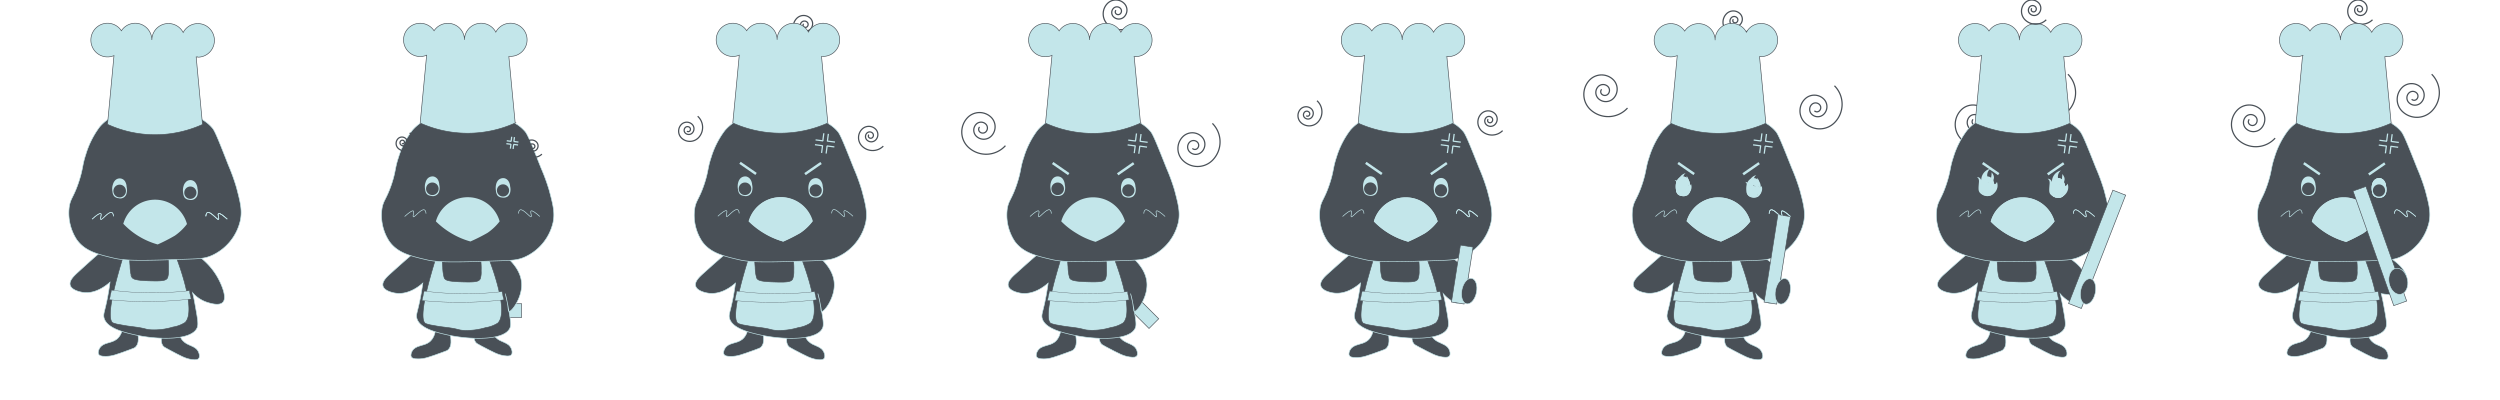 <svg id="Layer_1" data-name="Layer 1" xmlns="http://www.w3.org/2000/svg" viewBox="0 0 2000 320"><defs><style>.cls-1,.cls-6,.cls-8,.cls-9{fill:none;}.cls-1,.cls-2,.cls-4{stroke:#495057;}.cls-1,.cls-2,.cls-3,.cls-4,.cls-6,.cls-8,.cls-9{stroke-miterlimit:10;}.cls-2,.cls-4,.cls-5{fill:#c3e6ea;}.cls-2,.cls-3,.cls-6{stroke-width:0.5px;}.cls-3,.cls-7{fill:#495057;}.cls-3,.cls-6,.cls-8,.cls-9{stroke:#c3e6ea;}.cls-4{stroke-width:0.25px;}.cls-9{stroke-width:2px;}</style></defs><title>chick</title><path class="cls-1" d="M1945.34,59.38a20.91,20.91,0,0,1,0,29.58,16.74,16.74,0,0,1-23.66,0,13.38,13.38,0,0,1,0-18.93,10.71,10.71,0,0,1,15.14,0,8.55,8.55,0,0,1,0,12.11,6.84,6.84,0,0,1-9.69,0,5.48,5.48,0,0,1,0-7.75,4.39,4.39,0,0,1,6.2,0,3.51,3.51,0,0,1,0,5,2.8,2.8,0,0,1-4,0"/><path class="cls-1" d="M1820.11,110.5a20.84,20.84,0,0,1-29.44,1.48,16.67,16.67,0,0,1-1.18-23.55,13.33,13.33,0,0,1,18.84-1,10.67,10.67,0,0,1,.76,15.07,8.54,8.54,0,0,1-12.06.61,6.83,6.83,0,0,1-.49-9.65,5.46,5.46,0,0,1,7.72-.38,4.37,4.37,0,0,1,.31,6.17,3.51,3.51,0,0,1-4.94.25,2.8,2.8,0,0,1-.2-4"/><path class="cls-1" d="M1898,15.81a12,12,0,0,1-17,0,9.6,9.6,0,0,1,0-13.56,7.68,7.68,0,0,1,10.86,0,6.15,6.15,0,0,1,0,8.68,4.91,4.91,0,0,1-7,0,3.92,3.92,0,0,1,0-5.56,3.15,3.15,0,0,1,4.44,0,2.5,2.5,0,0,1,0,3.56,2,2,0,0,1-2.84,0,1.61,1.61,0,0,1,0-2.28"/><path class="cls-1" d="M1654.34,59.38a20.91,20.91,0,0,1,0,29.58,16.74,16.74,0,0,1-23.66,0,13.38,13.38,0,0,1,0-18.93,10.71,10.71,0,0,1,15.14,0,8.55,8.55,0,0,1,0,12.11,6.84,6.84,0,0,1-9.69,0,5.48,5.48,0,0,1,0-7.75,4.39,4.39,0,0,1,6.2,0,3.51,3.51,0,0,1,0,5,2.8,2.8,0,0,1-4,0"/><path class="cls-1" d="M1599.11,110.5a20.84,20.84,0,0,1-29.44,1.48,16.67,16.67,0,0,1-1.18-23.55,13.33,13.33,0,0,1,18.84-1,10.67,10.67,0,0,1,.76,15.07,8.54,8.54,0,0,1-12.06.61,6.83,6.83,0,0,1-.49-9.65,5.46,5.46,0,0,1,7.72-.38,4.37,4.37,0,0,1,.31,6.17,3.51,3.51,0,0,1-4.94.25,2.8,2.8,0,0,1-.2-4"/><path class="cls-1" d="M1398.21,24.57a12,12,0,0,1-17,0,9.58,9.58,0,0,1,0-13.56,7.67,7.67,0,0,1,10.85,0,6.13,6.13,0,0,1,0,8.68,4.9,4.9,0,0,1-6.94,0,3.92,3.92,0,0,1,0-5.56,3.13,3.13,0,0,1,4.44,0,2.52,2.52,0,0,1,0,3.56,2,2,0,0,1-2.84,0,1.61,1.61,0,0,1,0-2.28"/><path class="cls-1" d="M654.45,28.21a12,12,0,0,1-17,0,9.61,9.61,0,0,1,0-13.57,7.7,7.7,0,0,1,10.86,0,6.16,6.16,0,0,1,0,8.69,4.91,4.91,0,0,1-7,0,3.94,3.94,0,0,1,0-5.56,3.14,3.14,0,0,1,4.45,0,2.52,2.52,0,0,1,0,3.56,2,2,0,0,1-2.85,0,1.61,1.61,0,0,1,0-2.28"/><rect class="cls-2" x="406.34" y="242.98" width="10.97" height="10.97"/><path class="cls-3" d="M348.75,259.48c0,8.16-2.63,12-5.14,14.06-4.66,3.65-10.93,2.3-13.84,7.29-.37.62-1.64,3.06-.66,4.7.55,1,1.86,1.6,5.57,1.57,5.11,0,8.38-1.32,19-5.14,3.64-1.28,4.26-1.53,5.13-2.44,2.7-2.92,2.08-7.29,1.35-13s-1.31-9.58-3.64-10.49C353.23,255,349.33,258.9,348.75,259.48Z"/><path class="cls-3" d="M393.34,255.25c-1,8.08.91,12.27,3.1,14.57,4.08,4.41,10.49,3.64,12.64,9.25.29.66,1.24,3.24,0,4.74-.66.84-2,1.31-5.72.76-5.07-.76-8.13-2.51-18.22-7.76-3.35-1.78-4-2.15-4.73-3.17-2.26-3.27-1-7.61.51-13s2.62-9.33,5.21-9.87C389.51,250.18,392.83,254.55,393.34,255.25Z"/><path class="cls-3" d="M404.16,234.86a61.33,61.33,0,0,1,1.89,8.6c.66,4.15.48,5.5,1.1,5.72,1.85.58,10.31-10.28,10.16-21.54-.22-17.85-21.86-29.14-25.5-31A61.36,61.36,0,0,0,346.52,193c-8.16,2.52-16.9,10.39-34.42,26.12-2.52,2.3-6.6,6-5.72,9.58,1,4.19,8.45,5.54,9.54,5.72,10.57,1.9,19.64-5.57,22.34-8-.37,2.8-1,6.88-1.94,11.8-2.18,11.29-3.64,13.22-2.87,16.25,2,8.38,16.61,11.69,24.22,13.4,17.82,4,46.23,5,50.39-5.75,1.09-2.88,0-8.2-1.93-18.8C405.36,239.81,404.67,236.83,404.16,234.86Z"/><path class="cls-2" d="M349,205.42c-5.54,17.63-14.57,49.11-8.7,53.34a26.33,26.33,0,0,0,6.19,1.53c4.84,1,8.23,1.31,10.93,1.67,9.83,1.24,8.63,2.08,13.81,2.37a52.8,52.8,0,0,0,17.26-2.22,25.22,25.22,0,0,0,9.77-3.64c9.36-9.08-5.87-48.2-6.92-51l-6.78.4a55,55,0,0,1,.36,8.89,16.61,16.61,0,0,1-.73,6.34c-1.2,2.15-3.64,2.73-13.58,2.44-12.32-.33-14.18-1.31-15.2-3.17a32.3,32.3,0,0,1-1.23-8.63c-.3-3.35-.41-6.12-.48-8Z"/><path class="cls-3" d="M313.34,147.13c3.42-10.38,2.55-12.53,5.46-21.16a69,69,0,0,1,10.93-21.54c16.69-19.7,51.66-13.84,58.76-12.64,11.7,2,23.68,4,31.77,13.66,2,2.45,5.58,11.33,12.64,29.15a153.57,153.57,0,0,1,6.49,17.78c2.88,10.93,4.66,17.52,3.06,25.5a40.11,40.11,0,0,1-23.21,28c-5.21,2.18-9.18,2.4-18.8,2.73-32.46,1.09-48.89,1.6-58.76-.69-13.63-3.17-23.43-5.58-30.06-14.58a38.08,38.08,0,0,1-6.15-25.5C306.49,160.17,309,160,313.34,147.13Z"/><path class="cls-4" d="M403,239.85a304.43,304.43,0,0,1-32.79,2,309.35,309.35,0,0,1-32.5-1.42l1.61-7.58A255.11,255.11,0,0,0,370.61,235a250.07,250.07,0,0,0,31.07-1.71,16.55,16.55,0,0,0,.51,2.92C402.37,237.19,402.77,238.65,403,239.85Z"/><path class="cls-5" d="M348.71,177.11a26.48,26.48,0,0,1,51,0A42.4,42.4,0,0,1,390,186.3a138.48,138.48,0,0,1-13.66,6.88h0A61.66,61.66,0,0,1,361,186.59,63.54,63.54,0,0,1,348.71,177.11Z"/><path class="cls-2" d="M408.35,45.13h-1.28q2.52,26.62,5.07,53.29a92.42,92.42,0,0,1-76,0q2.61-27.13,5.17-54.25a13.3,13.3,0,1,1,5.94-19.56,13.26,13.26,0,0,1,24.33,7.29,13.3,13.3,0,0,1,25.07-6.2,13.26,13.26,0,1,1,11.73,19.39Z"/><path class="cls-6" d="M431.85,173.18c-3.14-2.84-6.09-5.06-7-4.41s.88,4.16,0,4.67-6.3-6.6-8.78-5.54c-.95.36-1.2,1.86-1.31,2.95"/><path class="cls-5" d="M397,147.13a6.91,6.91,0,0,1,1.75-3.13,5.7,5.7,0,0,1,4.63-1.46,5.39,5.39,0,0,1,3.35,2.3,8.32,8.32,0,0,1,1.35,4.19,10.13,10.13,0,0,1,0,5.13,5.81,5.81,0,0,1-1.9,3,5.94,5.94,0,0,1-4.62.84,5.31,5.31,0,0,1-3.43-1.46,7,7,0,0,1-1.35-3.64,13.87,13.87,0,0,1-.22-2.95A12.75,12.75,0,0,1,397,147.13Z"/><circle class="cls-7" cx="402.41" cy="152.34" r="4.88"/><path class="cls-5" d="M340.48,145.82a7.19,7.19,0,0,1,1.75-3.17,5.56,5.56,0,0,1,4.62-1.46,5.44,5.44,0,0,1,3.35,2.34,8.59,8.59,0,0,1,1.21,4.18,10.52,10.52,0,0,1,0,5.11,5.14,5.14,0,0,1-6.52,3.86,5.36,5.36,0,0,1-3.43-1.46,6.68,6.68,0,0,1-1.35-3.64,11.71,11.71,0,0,1-.22-3A10,10,0,0,1,340.48,145.82Z"/><circle class="cls-7" cx="345.87" cy="151.03" r="5.03"/><path class="cls-6" d="M323.72,173.2c3.13-2.85,6.08-5.1,7-4.41s-.87,4.11,0,4.66,6.31-6.63,8.78-5.57c.95.4,1.21,1.89,1.32,3"/><path class="cls-6" d="M1817.23,173.23c3.14-2.84,6.09-5.1,7-4.41s-.88,4.12,0,4.66,6.3-6.59,8.78-5.57c1,.4,1.2,1.89,1.31,3"/><path class="cls-6" d="M1817.23,173.23c3.14-2.84,6.09-5.1,7-4.41s-.88,4.12,0,4.66,6.3-6.59,8.78-5.57c1,.4,1.2,1.89,1.31,3"/><path class="cls-3" d="M1894.14,258.26c-1,8.09.91,12.31,3.1,14.57,4.08,4.41,10.49,3.64,12.64,9.25.29.66,1.24,3.25,0,4.74-.66.84-2,1.31-5.72.73-5.07-.73-8.13-2.48-18.22-7.76-3.35-1.79-4-2.11-4.73-3.17-2.26-3.24-1-7.61.51-13s2.62-9.29,5.21-9.83C1890.31,253.23,1893.63,257.6,1894.14,258.26Z"/><path class="cls-3" d="M1849.55,257.49c0,8.16-2.63,12.06-5.14,14.1-4.66,3.65-10.93,2.3-13.84,7.29-.37.62-1.64,3.06-.66,4.7.55.91,1.86,1.57,5.58,1.57,5.1,0,8.37-1.35,19-5.14,3.64-1.31,4.26-1.53,5.13-2.48,2.7-2.91,2.08-7.29,1.35-12.93s-1.31-9.62-3.64-10.53C1854,253.05,1850.13,256.91,1849.55,257.49Z"/><path class="cls-3" d="M1905,234.91c1.22.21,3,.49,5.21.65,5.65.4,9.84.71,12.42-1.35,3.81-3,2.62-10.11,2.62-10.92,0-14.58-30.78-26-32.78-26.78a66.47,66.47,0,0,0-45.29-3.64c-8.16,2.51-16.9,10.41-34.42,26.15-2.52,2.26-6.6,6-5.72,9.55,1,4.22,8.45,5.54,9.54,5.75,10.57,1.9,19.64-5.61,22.33-8-.36,2.8-1,6.88-1.93,11.8-2.18,11.29-3.64,13.19-2.88,16.25,2,8.38,16.62,11.66,24.23,13.37,17.82,4,46.23,5.06,50.39-5.72,1.09-2.88,0-8.2-1.94-18.8C1906.16,239.82,1905.47,236.87,1905,234.91Z"/><path class="cls-2" d="M1849.8,205.32c-5.53,17.64-14.57,49.15-8.7,53.38a28.6,28.6,0,0,0,6.19,1.53c4.84.94,8.23,1.31,10.93,1.67,9.83,1.24,8.63,2,13.81,2.33a50.68,50.68,0,0,0,17.26-2.22,24.54,24.54,0,0,0,9.77-3.64c9.36-9.11-5.87-48.24-6.92-51l-6.78.44a54.57,54.57,0,0,1,.36,8.85A17,17,0,0,1,1885,223c-1.21,2.15-3.65,2.7-13.59,2.44-12.32-.36-14.18-1.35-15.2-3.2a32.09,32.09,0,0,1-1.23-8.6c-.3-3.35-.4-6.12-.48-8Z"/><path class="cls-3" d="M1814.14,147c3.42-10.42,2.55-12.57,5.46-21.2a68.28,68.28,0,0,1,10.93-21.5c16.69-19.71,51.66-13.84,58.76-12.64,11.7,2,23.68,4,31.77,13.66,2,2.41,5.58,11.33,12.64,29.15a157.45,157.45,0,0,1,6.49,17.74c2.88,10.93,4.66,17.52,3.06,25.5a40.11,40.11,0,0,1-23.21,28c-5.21,2.18-9.18,2.4-18.8,2.73-32.46,1.09-48.89,1.6-58.76-.69-13.63-3.17-23.43-5.61-30.06-14.58a38.13,38.13,0,0,1-6.15-25.5C1807.29,160.19,1809.84,160,1814.14,147Z"/><path class="cls-4" d="M1903.83,239.9a315.22,315.22,0,0,1-32.79,2,306.4,306.4,0,0,1-32.49-1.46l1.6-7.54a257.21,257.21,0,0,0,31.26,2.08,260.08,260.08,0,0,0,31.07-1.68,16.12,16.12,0,0,0,.51,2.88C1903.17,237.17,1903.57,238.7,1903.83,239.9Z"/><path class="cls-5" d="M1897.78,147.18a6.91,6.91,0,0,1,1.75-3.13,5.54,5.54,0,0,1,4.63-1.5,5.44,5.44,0,0,1,3.35,2.34,8.29,8.29,0,0,1,1.35,4.19,10.24,10.24,0,0,1,0,5.1,5.87,5.87,0,0,1-1.9,3,5.94,5.94,0,0,1-4.62.84,5.49,5.49,0,0,1-3.43-1.46,7,7,0,0,1-1.35-3.64,13.33,13.33,0,0,1-.21-2.95A11.12,11.12,0,0,1,1897.78,147.18Z"/><circle class="cls-7" cx="1902.3" cy="147.36" r="3.53"/><path class="cls-5" d="M1849.51,177.13a26.52,26.52,0,0,1,51,0,40.87,40.87,0,0,1-9.9,9.47,137.89,137.89,0,0,1-13.67,6.92h0a61.09,61.09,0,0,1-27.43-16.25Z"/><path class="cls-2" d="M1909.15,45.28h-1.28q2.52,26.67,5.07,53.3a92.51,92.51,0,0,1-37.78,8.16,92.35,92.35,0,0,1-38.25-8.19q2.61-27.1,5.17-54.21A13.3,13.3,0,1,1,1848,24.77a13.26,13.26,0,0,1,24.33,7.29,13.3,13.3,0,0,1,25.07-6.19,13.26,13.26,0,1,1,11.73,19.49Z"/><path class="cls-6" d="M1932.65,173.23c-3.14-2.84-6.09-5.1-7-4.41s.88,4.12,0,4.66-6.3-6.59-8.78-5.57c-.95.4-1.2,1.89-1.31,3"/><path class="cls-5" d="M1897.78,147.18a6.91,6.91,0,0,1,1.75-3.13,5.54,5.54,0,0,1,4.63-1.5,5.44,5.44,0,0,1,3.35,2.34,8.29,8.29,0,0,1,1.35,4.19,10.24,10.24,0,0,1,0,5.1,5.87,5.87,0,0,1-1.9,3,5.94,5.94,0,0,1-4.62.84,5.49,5.49,0,0,1-3.43-1.46,7,7,0,0,1-1.35-3.64,13.33,13.33,0,0,1-.21-2.95A11.12,11.12,0,0,1,1897.78,147.18Z"/><circle class="cls-7" cx="1902.3" cy="147.36" r="3.53"/><path class="cls-5" d="M1849.51,177.13a26.52,26.52,0,0,1,51,0,40.87,40.87,0,0,1-9.9,9.47,137.89,137.89,0,0,1-13.67,6.92h0a61.09,61.09,0,0,1-27.43-16.25Z"/><path class="cls-6" d="M1932.65,173.23c-3.14-2.84-6.09-5.1-7-4.41s.88,4.12,0,4.66-6.3-6.59-8.78-5.57c-.95.4-1.2,1.89-1.31,3"/><rect class="cls-2" x="1898.35" y="148.03" width="10.97" height="97.31" transform="translate(44.13 649.2) rotate(-19.57)"/><ellipse class="cls-3" cx="1918.64" cy="225.19" rx="7.5" ry="10.57" transform="translate(-7.1 378.17) rotate(-11.24)"/><path class="cls-5" d="M1897.78,147.18a6.91,6.91,0,0,1,1.75-3.13,5.54,5.54,0,0,1,4.63-1.5,5.44,5.44,0,0,1,3.35,2.34,8.29,8.29,0,0,1,1.35,4.19,10.24,10.24,0,0,1,0,5.1,5.87,5.87,0,0,1-1.9,3,5.94,5.94,0,0,1-4.62.84,5.49,5.49,0,0,1-3.43-1.46,7,7,0,0,1-1.35-3.64,13.33,13.33,0,0,1-.21-2.95A11.12,11.12,0,0,1,1897.78,147.18Z"/><circle class="cls-7" cx="1903.21" cy="152.39" r="4.88"/><path class="cls-5" d="M1841.28,145.87a7.09,7.09,0,0,1,1.75-3.17,5.1,5.1,0,0,1,7.21-.11,5,5,0,0,1,.76.95,8.69,8.69,0,0,1,1.35,4.22,10.48,10.48,0,0,1,0,5.1,5.88,5.88,0,0,1-1.89,3,6.29,6.29,0,0,1-4.63.84,5.41,5.41,0,0,1-3.42-1.5,6.35,6.35,0,0,1-1.35-3.64,10.82,10.82,0,0,1-.22-3A9.66,9.66,0,0,1,1841.28,145.87Z"/><circle class="cls-7" cx="1846.67" cy="151.08" r="5.03"/><path class="cls-6" d="M1824.61,173.22c3.13-2.85,6.08-5.07,7-4.41s-.87,4.15,0,4.66,6.31-6.59,8.78-5.54c.95.37,1.21,1.86,1.32,2.95"/><path class="cls-3" d="M1143.74,256.24c-1,8.09.91,12.28,3.1,14.57,4.08,4.41,10.49,3.86,12.64,9.26.29.65,1.24,3.27,0,4.73-.66.88-2,1.31-5.72.77-5.06-.77-8.13-2.48-18.22-7.76-3.35-1.79-4-2.12-4.73-3.17-2.26-3.24-1-7.62.51-13s2.62-9.32,5.21-9.87C1139.92,251.18,1143.23,255.58,1143.74,256.24Z"/><path class="cls-3" d="M1099.15,258.47c0,8.17-2.62,12.06-5.14,14.07-4.66,3.64-10.93,2.33-13.84,7.28-.37.59-1.64,3.06-.66,4.67.55.94,1.86,1.6,5.58,1.56,5.1,0,8.38-1.31,19-5.13,3.64-1.28,4.26-1.53,5.13-2.44,2.7-2.92,2.08-7.29,1.35-13s-1.31-9.59-3.64-10.5C1103.63,254,1099.73,257.89,1099.15,258.47Z"/><path class="cls-3" d="M1154.56,234.85a26.38,26.38,0,0,0,5.54,5.06c2.77,1.86,4.33,2.92,6.12,2.59,2.88-.51,4.37-4.26,6-8.3a34.15,34.15,0,0,0,2.63-10.93c0-14.58-30.79-25.94-32.79-26.78a66.76,66.76,0,0,0-45.29-3.64c-8.16,2.51-16.9,10.38-34.42,26.12-2.52,2.29-6.6,6-5.72,9.58,1,4.22,8.45,5.54,9.54,5.72,10.57,1.89,19.64-5.58,22.33-7.94-.36,2.76-1,6.88-1.93,11.76-2.18,11.3-3.64,13.23-2.87,16.29,2,8.38,16.61,11.66,24.22,13.37,17.82,4,46.23,5.06,50.39-5.72,1.09-2.92,0-8.2-1.93-18.84C1155.76,239.81,1155.07,236.82,1154.56,234.85Z"/><path class="cls-2" d="M1099.4,205.31c-5.53,17.63-14.57,49.14-8.7,53.37a28.6,28.6,0,0,0,6.19,1.53c4.85.94,8.23,1.31,10.93,1.64,9.84,1.24,8.63,2.07,13.81,2.36A51.52,51.52,0,0,0,1138.9,262a24.86,24.86,0,0,0,9.76-3.64c9.36-9.07-5.87-48.2-6.92-51l-6.78.4a55,55,0,0,1,.36,8.89,17,17,0,0,1-.91,6.44c-1.2,2.15-3.64,2.7-13.58,2.41-12.32-.33-14.18-1.31-15.2-3.17a31.92,31.92,0,0,1-1.23-8.64c-.3-3.35-.41-6.12-.48-8Z"/><path class="cls-3" d="M1063.74,146.94c3.42-10.38,2.55-12.53,5.46-21.16a68.85,68.85,0,0,1,10.93-21.53c16.69-19.71,51.66-13.81,58.77-12.65,11.69,2,23.68,4,31.76,13.67,2,2.44,5.58,11.33,12.64,29.14a156.14,156.14,0,0,1,6.49,17.78c2.88,10.93,4.66,17.52,3.06,25.5a40.09,40.09,0,0,1-23.21,28c-5.21,2.22-9.18,2.4-18.8,2.73-32.46,1.13-48.89,1.6-58.76-.69-13.62-3.14-23.42-5.58-30-14.58a38,38,0,0,1-6.16-25.5C1056.89,160.17,1059.44,160,1063.74,146.94Z"/><path class="cls-4" d="M1153.43,239.88a312.45,312.45,0,0,1-32.79,2,306.48,306.48,0,0,1-32.49-1.42l1.6-7.54A265.66,265.66,0,0,0,1121,235a260.08,260.08,0,0,0,31.07-1.68,16.61,16.61,0,0,0,.51,2.88C1152.78,237.18,1153.18,238.64,1153.43,239.88Z"/><path class="cls-5" d="M1099.11,177.11a26.53,26.53,0,0,1,51,0,41,41,0,0,1-9.91,9.36,137.48,137.48,0,0,1-13.66,6.89h0a60.69,60.69,0,0,1-27.44-16.22Z"/><path class="cls-6" d="M1182.25,173.21c-3.13-2.88-6.09-5.1-7-4.41s.88,4.12,0,4.66-6.3-6.63-8.78-5.57c-.94.4-1.2,1.9-1.31,3"/><path class="cls-5" d="M1099.11,177.11a26.53,26.53,0,0,1,51,0,41,41,0,0,1-9.91,9.36,137.48,137.48,0,0,1-13.66,6.89h0a60.69,60.69,0,0,1-27.44-16.22Z"/><path class="cls-6" d="M1182.25,173.21c-3.13-2.88-6.09-5.1-7-4.41s.88,4.12,0,4.66-6.3-6.63-8.78-5.57c-.94.4-1.2,1.9-1.31,3"/><rect class="cls-2" x="1146.73" y="214.52" width="46.12" height="10.24" transform="translate(770.45 1340.87) rotate(-81.03)"/><ellipse class="cls-3" cx="1175.43" cy="232.93" rx="10.38" ry="5.94" transform="translate(712.16 1338.04) rotate(-78.47)"/><path class="cls-2" d="M1158.75,45.26h-1.27q2.51,26.67,5.06,53.3a92.47,92.47,0,0,1-76,0q2.63-27.15,5.17-54.25a12.76,12.76,0,0,1-5.17,1.06,13.3,13.3,0,1,1,10.93-20.62A13.26,13.26,0,0,1,1121.77,32a13.3,13.3,0,0,1,25.07-6.19,13.26,13.26,0,1,1,11.73,19.49Z"/><path class="cls-5" d="M1147.38,147.05a7,7,0,0,1,1.75-3.13,5.5,5.5,0,0,1,4.63-1.49,5.38,5.38,0,0,1,3.35,2.33,8.22,8.22,0,0,1,1.35,4.19,10,10,0,0,1,0,5.1,5.7,5.7,0,0,1-1.9,3,5.94,5.94,0,0,1-4.62.84,5.49,5.49,0,0,1-3.43-1.46,7,7,0,0,1-1.35-3.64,13.24,13.24,0,0,1-.21-2.95A11.66,11.66,0,0,1,1147.38,147.05Z"/><circle class="cls-7" cx="1152.81" cy="152.26" r="4.88"/><path class="cls-5" d="M1090.88,145.74a7.09,7.09,0,0,1,1.75-3.17,5.1,5.1,0,0,1,7.21-.11,5.43,5.43,0,0,1,.77.95,8.79,8.79,0,0,1,1.34,4.23,10.48,10.48,0,0,1,0,5.1,5.85,5.85,0,0,1-1.89,3,6.28,6.28,0,0,1-4.63.84,5.43,5.43,0,0,1-3.42-1.5,6.33,6.33,0,0,1-1.35-3.64,10.82,10.82,0,0,1-.22-3A9.66,9.66,0,0,1,1090.88,145.74Z"/><circle class="cls-7" cx="1096.27" cy="150.95" r="5.03"/><path class="cls-6" d="M1074.07,173.21c3.14-2.84,6.09-5.1,7-4.41s-.88,4.12,0,4.66,6.3-6.63,8.78-5.57c1,.4,1.2,1.9,1.31,3"/><path class="cls-6" d="M1182.2,173.21c-3.13-2.84-6.08-5.1-7-4.41s.87,4.12,0,4.66-6.31-6.63-8.78-5.57c-1,.4-1.21,1.9-1.32,3"/><path class="cls-1" d="M433.51,123.28a8.55,8.55,0,0,1-12.08,0,6.86,6.86,0,0,1,0-9.67,5.49,5.49,0,0,1,7.74,0,4.39,4.39,0,0,1,0,6.19,3.51,3.51,0,0,1-4.95,0,2.79,2.79,0,0,1,0-4,2.24,2.24,0,0,1,3.16,0,1.79,1.79,0,0,1,0,2.53,1.42,1.42,0,0,1-2,0,1.14,1.14,0,0,1,0-1.62"/><path class="cls-1" d="M327.74,106.25a8.55,8.55,0,0,1,.61,12.07,6.83,6.83,0,0,1-9.65.48,5.46,5.46,0,0,1-.39-7.72,4.38,4.38,0,0,1,6.18-.31,3.5,3.5,0,0,1,.24,4.94,2.79,2.79,0,0,1-4,.2,2.23,2.23,0,0,1-.16-3.16,1.79,1.79,0,0,1,2.53-.13,1.43,1.43,0,0,1,.1,2,1.15,1.15,0,0,1-1.62.09"/><path class="cls-3" d="M1393.87,258.26c-1,8.09.91,12.31,3.1,14.57,4.08,4.41,10.49,3.64,12.64,9.25.29.66,1.24,3.25,0,4.74-.66.84-2,1.31-5.72.73-5.06-.73-8.12-2.48-18.21-7.76-3.36-1.79-4-2.11-4.74-3.13-2.26-3.28-1-7.65.51-13.05s2.62-9.29,5.21-9.83C1390.05,253.23,1393.36,257.6,1393.87,258.26Z"/><path class="cls-3" d="M1349.28,257.49c0,8.16-2.62,12.06-5.14,14.1-4.66,3.65-10.93,2.3-13.84,7.29-.36.62-1.64,3.06-.66,4.7.55.91,1.86,1.57,5.58,1.57,5.1,0,8.38-1.35,19-5.14,3.64-1.31,4.26-1.53,5.14-2.48,2.69-2.88,2.07-7.29,1.34-12.93s-1.31-9.62-3.64-10.49C1353.76,253.05,1349.86,256.91,1349.28,257.49Z"/><path class="cls-3" d="M1404.69,234.91a26.65,26.65,0,0,0,5.54,5.06c2.77,1.82,4.34,2.88,6.12,2.59,2.88-.55,4.37-4.3,6-8.35a34.28,34.28,0,0,0,2.62-10.92c0-14.58-30.79-26-32.79-26.78a66.44,66.44,0,0,0-45.28-3.64c-8.16,2.51-16.91,10.41-34.43,26.15-2.51,2.26-6.59,6-5.72,9.55,1,4.22,8.45,5.54,9.54,5.75,10.57,1.9,19.64-5.61,22.34-8-.37,2.8-1,6.88-1.93,11.8-2.19,11.29-3.65,13.19-2.88,16.25,2,8.38,16.61,11.66,24.22,13.4,17.82,4,46.24,5,50.39-5.75,1.09-2.88,0-8.2-1.93-18.8C1405.89,239.82,1405.2,236.87,1404.69,234.91Z"/><path class="cls-2" d="M1349.54,205.32C1344,223,1335,254.47,1340.83,258.7a28.74,28.74,0,0,0,6.19,1.53c4.85.94,8.24,1.31,10.93,1.67,9.84,1.24,8.64,2,13.81,2.33A50.76,50.76,0,0,0,1389,262a24.55,24.55,0,0,0,9.76-3.64c9.36-9.11-5.86-48.24-6.92-51l-6.78.44a55.73,55.73,0,0,1,.37,8.85,17.22,17.22,0,0,1-.91,6.45c-1.21,2.15-3.65,2.7-13.59,2.44-12.32-.36-14.17-1.34-15.19-3.2a32.1,32.1,0,0,1-1.24-8.6c-.29-3.35-.4-6.12-.48-8Z"/><path class="cls-3" d="M1313.87,147c3.42-10.42,2.55-12.57,5.46-21.2a68.81,68.81,0,0,1,10.93-21.5C1347,84.59,1381.92,90.46,1389,91.66c11.69,2,23.68,4,31.76,13.66,2,2.41,5.58,11.33,12.65,29.15a157.39,157.39,0,0,1,6.48,17.74c2.88,10.93,4.66,17.52,3.06,25.5a40.09,40.09,0,0,1-23.21,28c-5.2,2.18-9.18,2.4-18.79,2.73-32.46,1.09-48.89,1.6-58.77-.69-13.62-3.17-23.42-5.61-30-14.58a38.08,38.08,0,0,1-6.16-25.5C1307,160.19,1309.57,160,1313.87,147Z"/><path class="cls-4" d="M1403.56,239.9a315,315,0,0,1-32.78,2,306.58,306.58,0,0,1-32.5-1.46l1.6-7.54a249.53,249.53,0,0,0,31.26,2.08,260.36,260.36,0,0,0,31.08-1.68,15.28,15.28,0,0,0,.51,2.88C1402.91,237.17,1403.31,238.7,1403.56,239.9Z"/><path class="cls-5" d="M1349.24,177.13a26.53,26.53,0,0,1,51,0,41.19,41.19,0,0,1-9.77,9.18,138.8,138.8,0,0,1-13.66,6.92h0A61.09,61.09,0,0,1,1349.39,177Z"/><path class="cls-2" d="M1408.88,45.28h-1.27q2.63,26.6,5.06,53.37a92.44,92.44,0,0,1-37.78,8,92.13,92.13,0,0,1-38.25-8q2.63-27.11,5.17-54.2a13.3,13.3,0,1,1,5.94-19.57,13.26,13.26,0,0,1,24.34,7.29,13.3,13.3,0,0,1,25.06-6.38,13.26,13.26,0,1,1,11.73,19.49Z"/><path class="cls-5" d="M1341,146a7,7,0,0,1,1.75-3.17,5.09,5.09,0,0,1,7.21-.11,5.36,5.36,0,0,1,.77.94,8.84,8.84,0,0,1,1.35,4.23,10.48,10.48,0,0,1,0,5.1,5.89,5.89,0,0,1-1.9,3,6.27,6.27,0,0,1-4.63.84,5.37,5.37,0,0,1-3.42-1.49,6.38,6.38,0,0,1-1.35-3.65,11.2,11.2,0,0,1-.22-2.95A9.54,9.54,0,0,1,1341,146Z"/><circle class="cls-7" cx="1345.49" cy="146.02" r="3.53"/><path class="cls-6" d="M1432.38,173.23c-3.13-2.84-6.08-5.1-7-4.41s.87,4.12,0,4.66-6.31-6.59-8.78-5.57c-.95.4-1.21,1.89-1.32,3"/><path class="cls-5" d="M1349.24,177.13a26.53,26.53,0,0,1,51,0,41.19,41.19,0,0,1-9.77,9.18,138.8,138.8,0,0,1-13.66,6.92h0A61.09,61.09,0,0,1,1349.39,177Z"/><path class="cls-6" d="M1432.38,173.23c-3.13-2.84-6.08-5.1-7-4.41s.87,4.12,0,4.66-6.31-6.59-8.78-5.57c-.95.4-1.21,1.89-1.32,3"/><rect class="cls-2" x="1386.41" y="202.36" width="70.86" height="10.24" transform="translate(995.21 1579.58) rotate(-81.03)"/><ellipse class="cls-3" cx="1426.35" cy="233.1" rx="10.38" ry="5.94" transform="translate(912.74 1584.03) rotate(-78.47)"/><path class="cls-5" d="M1397.52,147.18a6.89,6.89,0,0,1,1.74-3.13,5.54,5.54,0,0,1,4.63-1.5,5.44,5.44,0,0,1,3.35,2.34,8.19,8.19,0,0,1,1.35,4.19,10,10,0,0,1,0,5.1,5.85,5.85,0,0,1-1.89,3,6,6,0,0,1-4.63.84,5.49,5.49,0,0,1-3.43-1.46,6.94,6.94,0,0,1-1.34-3.64,12.76,12.76,0,0,1-.22-2.95A11.13,11.13,0,0,1,1397.52,147.18Z"/><circle class="cls-7" cx="1402.94" cy="152.39" r="4.88"/><path class="cls-5" d="M1341,146a7,7,0,0,1,1.75-3.17,5.09,5.09,0,0,1,7.21-.11,5.36,5.36,0,0,1,.77.94,8.84,8.84,0,0,1,1.35,4.23,10.48,10.48,0,0,1,0,5.1,5.89,5.89,0,0,1-1.9,3,6.27,6.27,0,0,1-4.63.84,5.37,5.37,0,0,1-3.42-1.49,6.38,6.38,0,0,1-1.35-3.65,11.2,11.2,0,0,1-.22-2.95A9.54,9.54,0,0,1,1341,146Z"/><circle class="cls-7" cx="1346.4" cy="151.08" r="5.03"/><path class="cls-6" d="M1324.34,173.22c3.14-2.85,6.09-5.07,7-4.41s-.88,4.15,0,4.66,6.3-6.59,8.78-5.54c1,.37,1.2,1.86,1.31,2.95"/><path class="cls-6" d="M1432.47,173.22c-3.13-2.85-6.08-5.07-7-4.41s.87,4.15,0,4.66-6.31-6.59-8.78-5.54c-1,.37-1.21,1.86-1.32,2.95"/><path class="cls-3" d="M98.61,257.06c0,8.24-2.62,12.19-5.13,14.26-4.67,3.69-10.93,2.32-13.85,7.38-.36.63-1.64,3.11-.65,4.77.54,1,1.86,1.63,5.57,1.59,5.1,0,8.38-1.33,19-5.21,3.64-1.29,4.26-1.55,5.14-2.51,2.69-2.92,2.07-7.39,1.35-13.12s-1.32-9.75-3.65-10.63C103.09,252.52,99.2,256.43,98.61,257.06Z"/><path class="cls-3" d="M143.2,257.83c-1,8.2.92,12.45,3.1,14.78,4.08,4.47,10.49,3.69,12.64,9.38.29.67,1.24,3.29,0,4.8-.65.85-2,1.33-5.72.78-5.06-.78-8.12-2.55-18.21-7.9-3.35-1.78-4-2.15-4.74-3.18-2.26-3.33-1-7.72.51-13.19s2.63-9.46,5.21-10C139.38,252.7,142.69,257.13,143.2,257.83Z"/><path class="cls-3" d="M154,234.12a26.81,26.81,0,0,0,11.8,7.76c2.55.77,9.51,3,12.42,0,4.3-4.47-2.95-17.81-3.82-19.4-9.58-17.54-27.11-24.86-32.79-27.15a65.5,65.5,0,0,0-45.29-3.69c-8.19,2.7-16.94,10.67-34.46,26.63-2.51,2.33-6.59,6.13-5.72,9.72,1,4.25,8.45,5.61,9.55,5.8,10.56,1.92,19.63-5.69,22.33-8.09-.37,2.84-1,7-1.93,12-2.19,11.45-3.65,13.4-2.88,16.47,2,8.5,16.61,11.86,24.23,13.59,17.81,4.07,46.23,5.1,50.38-5.83,1.09-2.92,0-8.31-1.93-19.06C155.23,239.14,154.54,236.11,154,234.12Z"/><path class="cls-2" d="M98.87,204.16C93.33,222,84.3,254,90.16,258.24a26.13,26.13,0,0,0,6.19,1.55c4.85,1,8.24,1.33,10.93,1.7,9.84,1.26,8.64,2.11,13.81,2.37a51.26,51.26,0,0,0,17.27-2.22,24.79,24.79,0,0,0,9.76-3.69c9.37-9.24-5.86-48.88-6.92-51.72l-6.77.41a58.43,58.43,0,0,1,.36,9,17.45,17.45,0,0,1-.73,6.58c-1.2,2.18-3.64,2.77-13.59,2.47-12.31-.33-14.17-1.36-15.19-3.25a32.51,32.51,0,0,1-1.24-8.72c-.29-3.39-.4-6.2-.47-8.12Z"/><path class="cls-3" d="M63.2,145c3.43-10.56,2.55-12.74,5.47-21.46A70.38,70.38,0,0,1,79.6,101.69c16.68-20,51.66-14,58.76-12.82,11.69,2,23.68,4,31.77,13.86,2,2.47,5.57,11.48,12.64,29.55a157.89,157.89,0,0,1,6.48,18c2.88,11.09,4.67,17.74,3.06,25.86a40.49,40.49,0,0,1-23.2,28.41c-5.21,2.21-9.18,2.44-18.8,2.77-32.46,1.11-48.89,1.62-58.76-.7-13.63-3.22-23.43-5.66-30.06-14.78A39,39,0,0,1,55.33,166C56.35,158.36,58.9,158.21,63.2,145Z"/><path class="cls-4" d="M152.9,239.18a309.85,309.85,0,0,1-32.79,2.07,294,294,0,0,1-32.5-1.48l1.6-7.65a253.46,253.46,0,0,0,31.26,2.15,264.55,264.55,0,0,0,31.08-1.74,17,17,0,0,0,.51,3C152.24,236.48,152.64,238,152.9,239.18Z"/><path class="cls-5" d="M98.58,179.23a26.43,26.43,0,0,1,51,0,42.42,42.42,0,0,1-9.76,9.34,146.32,146.32,0,0,1-13.66,7h0a60.05,60.05,0,0,1-27.44-16.47Z"/><path class="cls-2" d="M158.21,45.54h-1.27q2.52,27,5.06,54.05a92.14,92.14,0,0,1-37.78,8.2A91.26,91.26,0,0,1,86,99.48q2.63-27.49,5.18-55a13.24,13.24,0,0,1-17.43-7.18,13.55,13.55,0,0,1,7.09-17.66,13.19,13.19,0,0,1,16.27,5,13.16,13.16,0,0,1,18.37-3.84,13.5,13.5,0,0,1,6,11.22,13.26,13.26,0,0,1,25.06-6,13.19,13.19,0,0,1,17.92-5.61,13.54,13.54,0,0,1,5.54,18.17,13.24,13.24,0,0,1-11.73,7.17Z"/><path class="cls-6" d="M181.71,175.28c-3.13-2.89-6.08-5.18-7-4.47s.87,4.17,0,4.72-6.3-6.68-8.78-5.46c-.95.4-1.2,1.92-1.31,3"/><path class="cls-5" d="M146.85,148.86a7,7,0,0,1,1.78-3.17,5,5,0,0,1,8,.88,8.55,8.55,0,0,1,1.34,4.25,10.45,10.45,0,0,1,0,5.21,5.36,5.36,0,0,1-6.63,3.8,5.42,5.42,0,0,1-3.42-1.47,7.06,7.06,0,0,1-1.35-3.7,13.61,13.61,0,0,1-.22-3A11.75,11.75,0,0,1,146.85,148.86Z"/><ellipse class="cls-7" cx="152.28" cy="154.15" rx="4.88" ry="4.95"/><path class="cls-5" d="M90.34,147.53a7.49,7.49,0,0,1,1.75-3.21,5.05,5.05,0,0,1,8,.85,9.07,9.07,0,0,1,1.2,4.28,10.81,10.81,0,0,1,0,5.18,5.12,5.12,0,0,1-6.52,3.91A5.32,5.32,0,0,1,91.33,157a6.51,6.51,0,0,1-1.35-3.7,11.12,11.12,0,0,1-.22-3A10.42,10.42,0,0,1,90.34,147.53Z"/><ellipse class="cls-7" cx="95.74" cy="152.82" rx="5.03" ry="5.1"/><path class="cls-6" d="M73.68,175.32c3.13-2.85,6.08-5.1,7-4.41s-.87,4.11,0,4.66,6.3-6.63,8.78-5.57c1,.4,1.2,1.89,1.31,3"/><path class="cls-6" d="M181.8,175.32c-3.13-2.85-6.08-5.1-7-4.41s.87,4.11,0,4.66-6.3-6.63-8.78-5.57c-.95.4-1.2,1.89-1.31,3"/><path class="cls-6" d="M181.8,175.3c-3.13-2.84-6.08-5.06-7-4.41s.87,4.16,0,4.67S168.51,169,166,170c-.95.36-1.2,1.86-1.31,2.95"/><path class="cls-6" d="M73.68,175.32c3.13-2.85,6.08-5.1,7-4.41s-.87,4.11,0,4.66,6.3-6.63,8.78-5.57c1,.4,1.2,1.89,1.31,3"/><path class="cls-3" d="M598.88,257.48c0,8.16-2.62,12-5.14,14.06-4.66,3.65-10.93,2.3-13.84,7.29-.36.62-1.64,3.06-.66,4.7.55,1,1.86,1.6,5.58,1.57,5.1,0,8.38-1.32,19-5.14,3.64-1.28,4.26-1.53,5.14-2.44,2.69-2.92,2.07-7.29,1.34-13S609,255,606.64,254.06C603.36,253,599.46,256.9,598.88,257.48Z"/><path class="cls-3" d="M643.47,258.25c-1,8.08.91,12.27,3.1,14.57,4.08,4.41,10.49,3.64,12.64,9.25.29.66,1.24,3.24,0,4.74-.66.84-2,1.31-5.72.76-5.06-.76-8.12-2.51-18.21-7.76-3.36-1.78-4-2.15-4.74-3.17-2.26-3.27-1-7.61.51-13s2.62-9.33,5.21-9.87C639.65,253.18,643,257.55,643.47,258.25Z"/><path class="cls-3" d="M654.29,234.86a61.36,61.36,0,0,1,1.9,8.6c.65,4.15.47,5.5,1.09,5.72,1.86.58,10.31-10.28,10.16-21.54-.21-17.85-21.85-29.14-25.5-31A61.34,61.34,0,0,0,596.66,193c-8.16,2.52-16.91,10.39-34.43,26.12-2.51,2.3-6.59,6-5.72,9.58,1,4.19,8.45,5.54,9.55,5.72,10.56,1.9,19.63-5.57,22.33-8-.37,2.8-1,6.88-1.93,11.8-2.19,11.29-3.65,13.22-2.88,16.25,2,8.38,16.61,11.69,24.23,13.4,17.81,4,46.23,5,50.38-5.75,1.09-2.88,0-8.2-1.93-18.8C655.49,239.81,654.8,236.83,654.29,234.86Z"/><path class="cls-2" d="M599.14,205.42c-5.54,17.63-14.58,49.11-8.71,53.34a26.33,26.33,0,0,0,6.19,1.53c4.85,1,8.24,1.31,10.93,1.67,9.84,1.24,8.64,2.08,13.81,2.37a52.86,52.86,0,0,0,17.27-2.22,25.17,25.17,0,0,0,9.76-3.64c9.36-9.08-5.86-48.2-6.92-51l-6.78.4a56.19,56.19,0,0,1,.37,8.89,17,17,0,0,1-.91,6.41c-1.21,2.15-3.65,2.74-13.59,2.44-12.32-.32-14.17-1.31-15.19-3.17a31.86,31.86,0,0,1-1.24-8.63c-.29-3.35-.4-6.12-.48-8Z"/><path class="cls-3" d="M563.47,147.13c3.42-10.38,2.55-12.53,5.46-21.16a69,69,0,0,1,10.93-21.54c16.69-19.7,51.66-13.84,58.77-12.64,11.69,2,23.68,4,31.76,13.66,2,2.45,5.58,11.33,12.65,29.15a153.52,153.52,0,0,1,6.48,17.78c2.88,10.93,4.66,17.52,3.06,25.5a40.09,40.09,0,0,1-23.21,28c-5.2,2.18-9.18,2.4-18.79,2.73-32.46,1.09-48.89,1.6-58.77-.69-13.62-3.17-23.42-5.58-30-14.58a38.08,38.08,0,0,1-6.16-25.5C556.62,160.17,559.17,160,563.47,147.13Z"/><path class="cls-4" d="M653.16,239.85a304.4,304.4,0,0,1-32.78,2,309.35,309.35,0,0,1-32.5-1.42l1.6-7.58A255.38,255.38,0,0,0,620.74,235a250.34,250.34,0,0,0,31.08-1.71,15.68,15.68,0,0,0,.51,2.92C652.51,237.19,652.91,238.65,653.16,239.85Z"/><path class="cls-5" d="M598.84,177.11a26.49,26.49,0,0,1,51,0,42.65,42.65,0,0,1-9.77,9.19,138.48,138.48,0,0,1-13.66,6.88h0a61.43,61.43,0,0,1-15.33-6.59A63.3,63.3,0,0,1,598.84,177.11Z"/><path class="cls-2" d="M658.48,45.13h-1.27q2.5,26.62,5.06,53.29a93.21,93.21,0,0,1-37.78,8.13,93.06,93.06,0,0,1-38.25-8.16q2.63-27.15,5.17-54.25a13.29,13.29,0,1,1,5.94-19.56,13.26,13.26,0,0,1,24.34,7.28,13.3,13.3,0,0,1,25.06-6.19,13.26,13.26,0,1,1,11.73,19.46Z"/><path class="cls-5" d="M647.12,147.13a6.89,6.89,0,0,1,1.74-3.13,5.71,5.71,0,0,1,4.63-1.46,5.37,5.37,0,0,1,3.35,2.3,8.22,8.22,0,0,1,1.35,4.19,10.13,10.13,0,0,1,0,5.13,5.79,5.79,0,0,1-1.89,3,6,6,0,0,1-4.63.84,5.31,5.31,0,0,1-3.43-1.46,6.94,6.94,0,0,1-1.34-3.64,12.68,12.68,0,0,1-.22-2.95A11.67,11.67,0,0,1,647.12,147.13Z"/><circle class="cls-7" cx="652.54" cy="152.34" r="4.88"/><path class="cls-5" d="M590.61,145.82a7.29,7.29,0,0,1,1.75-3.17,5.59,5.59,0,0,1,4.63-1.46,5.46,5.46,0,0,1,3.35,2.34,8.65,8.65,0,0,1,1.35,4.18,10.52,10.52,0,0,1,0,5.11,5.14,5.14,0,0,1-6.53,3.86,5.36,5.36,0,0,1-3.42-1.46,6.68,6.68,0,0,1-1.35-3.64,11.71,11.71,0,0,1-.22-3A9.88,9.88,0,0,1,590.61,145.82Z"/><circle class="cls-7" cx="596" cy="151.03" r="5.03"/><path class="cls-5" d="M599.27,176.9a26.53,26.53,0,0,1,51,0,40.9,40.9,0,0,1-9.91,9.47,140,140,0,0,1-13.66,6.93h0a61.64,61.64,0,0,1-15.34-6.93A60.59,60.59,0,0,1,599.27,176.9Z"/><path class="cls-6" d="M574.28,173c3.14-2.84,6.09-5.1,7-4.4s-.88,4.11,0,4.66,6.3-6.63,8.78-5.57c.94.4,1.2,1.89,1.31,3"/><path class="cls-6" d="M682.41,173c-3.13-2.84-6.08-5.1-7-4.4s.87,4.11,0,4.66-6.31-6.63-8.78-5.57c-.95.4-1.21,1.89-1.32,3"/><path class="cls-3" d="M1637.24,256.26c-1,8.09.91,12.31,3.09,14.57,4.08,4.41,10.5,3.64,12.65,9.25.29.66,1.23,3.25,0,4.74-.66.84-2,1.31-5.72.73-5.07-.73-8.13-2.48-18.22-7.76-3.35-1.79-4-2.11-4.73-3.17-2.26-3.24-1-7.61.51-13s2.62-9.29,5.2-9.83C1633.41,251.23,1636.73,255.6,1637.24,256.26Z"/><path class="cls-3" d="M1592.65,259.49c0,8.16-2.63,12.06-5.14,14.1-4.66,3.65-10.93,2.3-13.84,7.29-.37.62-1.64,3.06-.66,4.7.55.91,1.86,1.57,5.57,1.57,5.1,0,8.38-1.35,19-5.14,3.65-1.31,4.27-1.53,5.14-2.48,2.7-2.91,2.08-7.29,1.35-12.93s-1.31-9.62-3.64-10.53C1597.13,255.05,1593.23,258.91,1592.65,259.49Z"/><path class="cls-3" d="M1648.06,234.91a26.4,26.4,0,0,0,5.54,5.06c2.76,1.82,4.33,2.88,6.12,2.59,2.87-.55,4.37-4.3,6-8.35a34,34,0,0,0,2.62-10.92c0-14.58-30.78-26-32.78-26.78a66.47,66.47,0,0,0-45.29-3.64c-8.16,2.51-16.9,10.41-34.43,26.15-2.51,2.26-6.59,6-5.72,9.55,1,4.22,8.46,5.54,9.55,5.75,10.56,1.9,19.64-5.61,22.33-8-.36,2.8-1,6.88-1.93,11.8-2.18,11.29-3.64,13.19-2.88,16.25,2,8.38,16.62,11.66,24.23,13.37,17.81,4,46.23,5.06,50.38-5.72,1.1-2.88,0-8.2-1.93-18.8C1649.26,239.82,1648.57,236.87,1648.06,234.91Z"/><path class="cls-2" d="M1592.9,205.32c-5.54,17.64-14.57,49.15-8.71,53.38a28.69,28.69,0,0,0,6.2,1.53c4.84.94,8.23,1.31,10.93,1.67,9.83,1.24,8.63,2,13.8,2.33a50.7,50.7,0,0,0,17.27-2.22,24.54,24.54,0,0,0,9.77-3.64c9.36-9.11-5.87-48.24-6.93-51l-6.77.44a54.57,54.57,0,0,1,.36,8.85,16.8,16.8,0,0,1-.73,6.38c-1.2,2.15-3.64,2.7-13.58,2.44-12.32-.36-14.18-1.35-15.2-3.2a32.5,32.5,0,0,1-1.24-8.6c-.29-3.35-.4-6.12-.47-8Z"/><path class="cls-3" d="M1557.24,147c3.42-10.42,2.55-12.57,5.46-21.2a68.28,68.28,0,0,1,10.93-21.5c16.68-19.71,51.66-13.84,58.76-12.64,11.7,2,23.68,4,31.77,13.66,2,2.41,5.57,11.33,12.64,29.15a157.45,157.45,0,0,1,6.49,17.74c2.87,10.93,4.66,17.52,3.06,25.5a40.11,40.11,0,0,1-23.21,28c-5.21,2.18-9.18,2.4-18.8,2.73-32.46,1.09-48.89,1.6-58.76-.69-13.63-3.17-23.43-5.61-30.06-14.58a38.13,38.13,0,0,1-6.15-25.5C1550.39,160.19,1552.94,160,1557.24,147Z"/><path class="cls-4" d="M1646.93,239.9a315.22,315.22,0,0,1-32.79,2,306.7,306.7,0,0,1-32.5-1.46l1.61-7.54a257.08,257.08,0,0,0,31.26,2.08,260.08,260.08,0,0,0,31.07-1.68,16.12,16.12,0,0,0,.51,2.88C1646.27,237.17,1646.67,238.7,1646.93,239.9Z"/><path class="cls-5" d="M1640.88,147.18a6.91,6.91,0,0,1,1.75-3.13,5.54,5.54,0,0,1,4.63-1.5,5.46,5.46,0,0,1,3.35,2.34,8.29,8.29,0,0,1,1.35,4.19,10.24,10.24,0,0,1,0,5.1,5.14,5.14,0,0,1-6.52,3.86,5.49,5.49,0,0,1-3.43-1.46,7,7,0,0,1-1.35-3.64,14,14,0,0,1-.22-2.95A11.6,11.6,0,0,1,1640.88,147.18Z"/><circle class="cls-7" cx="1645.4" cy="147.36" r="3.53"/><path class="cls-5" d="M1592.61,177.13a26.52,26.52,0,0,1,51,0,40.73,40.73,0,0,1-9.91,9.47,136.64,136.64,0,0,1-13.66,6.92h0a61.09,61.09,0,0,1-27.43-16.25Z"/><path class="cls-2" d="M1652.25,45.28H1651q2.52,26.67,5.07,53.3a92.5,92.5,0,0,1-76,0q2.63-27.1,5.18-54.21a13.3,13.3,0,1,1,5.94-19.57,13.26,13.26,0,0,1,24.33,7.29,13.3,13.3,0,0,1,25.07-6.19,13.26,13.26,0,1,1,11.73,19.49Z"/><path class="cls-6" d="M1675.75,173.23c-3.14-2.84-6.09-5.1-7-4.41s.88,4.12,0,4.66-6.3-6.59-8.78-5.57c-1,.4-1.2,1.89-1.31,3"/><path class="cls-5" d="M1640.88,147.18a6.91,6.91,0,0,1,1.75-3.13,5.54,5.54,0,0,1,4.63-1.5,5.46,5.46,0,0,1,3.35,2.34,8.29,8.29,0,0,1,1.35,4.19,10.24,10.24,0,0,1,0,5.1,5.14,5.14,0,0,1-6.52,3.86,5.49,5.49,0,0,1-3.43-1.46,7,7,0,0,1-1.35-3.64,14,14,0,0,1-.22-2.95A11.6,11.6,0,0,1,1640.88,147.18Z"/><circle class="cls-7" cx="1645.4" cy="147.36" r="3.53"/><path class="cls-5" d="M1592.61,177.13a26.52,26.52,0,0,1,51,0,40.73,40.73,0,0,1-9.91,9.47,136.64,136.64,0,0,1-13.66,6.92h0a61.09,61.09,0,0,1-27.43-16.25Z"/><path class="cls-6" d="M1675.75,173.23c-3.14-2.84-6.09-5.1-7-4.41s.88,4.12,0,4.66-6.3-6.59-8.78-5.57c-1,.4-1.2,1.89-1.31,3"/><rect class="cls-2" x="1629.01" y="193.96" width="97.31" height="10.97" transform="translate(881.15 1689.38) rotate(-68.65)"/><ellipse class="cls-3" cx="1670.53" cy="233.22" rx="10.38" ry="5.94" transform="translate(1107.98 1823.37) rotate(-78.47)"/><path class="cls-5" d="M1640.88,147.18a6.91,6.91,0,0,1,1.75-3.13,5.54,5.54,0,0,1,4.63-1.5,5.46,5.46,0,0,1,3.35,2.34,8.29,8.29,0,0,1,1.35,4.19,10.24,10.24,0,0,1,0,5.1,5.14,5.14,0,0,1-6.52,3.86,5.49,5.49,0,0,1-3.43-1.46,7,7,0,0,1-1.35-3.64,14,14,0,0,1-.22-2.95A11.6,11.6,0,0,1,1640.88,147.18Z"/><circle class="cls-7" cx="1646.31" cy="152.39" r="4.88"/><path class="cls-5" d="M1584.38,145.87a7,7,0,0,1,1.75-3.17,5.1,5.1,0,0,1,7.21-.11,5,5,0,0,1,.76.95,8.69,8.69,0,0,1,1.35,4.22,10.48,10.48,0,0,1,0,5.1,5.88,5.88,0,0,1-1.89,3,6.29,6.29,0,0,1-4.63.84,5.41,5.41,0,0,1-3.42-1.5,6.35,6.35,0,0,1-1.35-3.64,10.82,10.82,0,0,1-.22-3A9.66,9.66,0,0,1,1584.38,145.87Z"/><circle class="cls-7" cx="1589.77" cy="151.08" r="5.03"/><path class="cls-6" d="M1567.63,173.23c3.14-2.84,6.09-5.06,7-4.41s-.88,4.16,0,4.67,6.3-6.6,8.78-5.54c.94.36,1.2,1.86,1.31,3"/><path class="cls-1" d="M706.64,116.9a12,12,0,0,1-17,0,9.59,9.59,0,0,1,0-13.57,7.68,7.68,0,0,1,10.85,0,6.14,6.14,0,0,1,0,8.69,4.9,4.9,0,0,1-6.94,0,3.92,3.92,0,0,1,0-5.56,3.13,3.13,0,0,1,4.44,0,2.52,2.52,0,0,1,0,3.56,2,2,0,0,1-2.84,0,1.61,1.61,0,0,1,0-2.28"/><path class="cls-1" d="M558.14,93a12,12,0,0,1,.85,16.94,9.6,9.6,0,0,1-13.55.68,7.67,7.67,0,0,1-.54-10.84,6.14,6.14,0,0,1,8.67-.44,4.92,4.92,0,0,1,.35,6.94,3.93,3.93,0,0,1-5.55.28,3.15,3.15,0,0,1-.23-4.44,2.53,2.53,0,0,1,3.56-.18,2,2,0,0,1,.14,2.84,1.61,1.61,0,0,1-2.27.12"/><path class="cls-1" d="M1202.1,104.5a12,12,0,0,1-17,0,9.6,9.6,0,0,1,0-13.56,7.68,7.68,0,0,1,10.86,0,6.15,6.15,0,0,1,0,8.68,4.91,4.91,0,0,1-7,0,3.94,3.94,0,0,1,0-5.56,3.16,3.16,0,0,1,4.45,0,2.52,2.52,0,0,1,0,3.56,2,2,0,0,1-2.85,0,1.61,1.61,0,0,1,0-2.28"/><path class="cls-1" d="M1053.6,80.6a12,12,0,0,1,.85,16.94,9.58,9.58,0,0,1-13.54.68,7.67,7.67,0,0,1-.55-10.84A6.14,6.14,0,0,1,1049,87a4.9,4.9,0,0,1,.35,6.93,3.92,3.92,0,0,1-5.55.28,3.14,3.14,0,0,1-.22-4.44,2.51,2.51,0,0,1,3.55-.18,2,2,0,0,1,.14,2.85,1.61,1.61,0,0,1-2.27.11"/><path class="cls-1" d="M906.85,19.44a14.74,14.74,0,0,1-20.85,0,11.81,11.81,0,0,1,0-16.68,9.45,9.45,0,0,1,13.35,0,7.55,7.55,0,0,1,0,10.68,6,6,0,0,1-8.54,0,4.82,4.82,0,0,1,0-6.83,3.86,3.86,0,0,1,5.46,0,3.08,3.08,0,0,1,0,4.37,2.46,2.46,0,0,1-3.49,0,2,2,0,0,1,0-2.8"/><path class="cls-1" d="M969.92,98.72a20.92,20.92,0,0,1,0,29.57,16.72,16.72,0,0,1-23.66,0,13.37,13.37,0,0,1,0-18.92,10.69,10.69,0,0,1,15.14,0,8.57,8.57,0,0,1,0,12.11,6.84,6.84,0,0,1-9.69,0,5.48,5.48,0,0,1,0-7.75,4.37,4.37,0,0,1,6.2,0,3.51,3.51,0,0,1,0,5,2.8,2.8,0,0,1-4,0"/><path class="cls-1" d="M804.35,116.53A20.84,20.84,0,0,1,774.91,118a16.67,16.67,0,0,1-1.18-23.55,13.33,13.33,0,0,1,18.84-.95,10.67,10.67,0,0,1,.76,15.07,8.54,8.54,0,0,1-12.06.61,6.83,6.83,0,0,1-.49-9.65,5.47,5.47,0,0,1,7.72-.39,4.38,4.38,0,0,1,.31,6.18,3.51,3.51,0,0,1-4.94.25,2.81,2.81,0,0,1-.2-4"/><rect class="cls-2" x="910.79" y="242.41" width="10.97" height="19.31" transform="translate(90.13 721.73) rotate(-45)"/><path class="cls-3" d="M849,259.46c0,8.16-2.63,12.06-5.14,14.1-4.66,3.64-10.93,2.29-13.85,7.28-.36.62-1.63,3.06-.65,4.7.55.91,1.86,1.57,5.57,1.57,5.1,0,8.38-1.35,19-5.14,3.65-1.31,4.27-1.53,5.14-2.48,2.7-2.91,2.08-7.28,1.35-12.93s-1.31-9.62-3.64-10.53C853.5,255,849.6,258.87,849,259.46Z"/><path class="cls-3" d="M893.61,256.22c-1,8.09.91,12.32,3.09,14.58,4.08,4.44,10.5,3.86,12.65,9.25.29.65,1.23,3.28,0,4.77-.66.84-2.05,1.31-5.72.73-5.07-.77-8.13-2.48-18.22-7.76-3.35-1.79-4-2.11-4.74-3.17-2.25-3.24-1-7.61.51-13s2.63-9.32,5.21-9.83C889.78,251.16,893.1,255.57,893.61,256.22Z"/><path class="cls-3" d="M904.43,234.83a62.19,62.19,0,0,1,1.89,8.64c.66,4.11.47,5.5,1.09,5.68,1.86.62,10.31-10.24,10.17-21.53-.22-17.81-21.86-29.14-25.5-31A61.46,61.46,0,0,0,846.79,193c-8.16,2.52-16.9,10.39-34.42,26.16-2.52,2.26-6.6,6-5.72,9.55,1,4.22,8.45,5.53,9.54,5.75,10.57,1.86,19.64-5.61,22.33-8-.36,2.77-1,6.89-1.93,11.81-2.18,11.29-3.64,13.19-2.88,16.25,2,8.38,16.62,11.65,24.23,13.37,17.82,4,46.23,5.06,50.38-5.72,1.1-2.88,0-8.2-1.93-18.8C905.63,239.79,904.94,236.84,904.43,234.83Z"/><path class="cls-2" d="M849.27,205.29c-5.54,17.63-14.57,49.14-8.71,53.37a28.12,28.12,0,0,0,6.2,1.53c4.84.95,8.23,1.31,10.93,1.64,9.83,1.27,8.63,2.08,13.8,2.37A50.73,50.73,0,0,0,888.76,262a25.19,25.19,0,0,0,9.76-3.65c9.37-9.11-5.86-48.23-6.92-51l-6.77.44a55.63,55.63,0,0,1,.36,8.85,17,17,0,0,1-.73,6.37c-1.2,2.15-3.64,2.7-13.59,2.44-12.31-.36-14.17-1.34-15.19-3.2a32.5,32.5,0,0,1-1.24-8.6c-.29-3.35-.4-6.16-.47-8Z"/><path class="cls-3" d="M813.6,147c3.43-10.42,2.55-12.57,5.47-21.2A69.07,69.07,0,0,1,830,104.23c16.68-19.67,51.66-13.81,58.76-12.61,11.7,1.93,23.68,4,31.77,13.67,2,2.4,5.57,11.33,12.64,29.14a155.52,155.52,0,0,1,6.49,17.74c2.87,10.93,4.66,17.53,3.06,25.5a40.1,40.1,0,0,1-23.21,28c-5.21,2.22-9.18,2.41-18.8,2.73-32.46,1.13-48.89,1.64-58.76-.65-13.63-3.17-23.43-5.61-30.06-14.57a38,38,0,0,1-6.15-25.5C806.76,160.15,809.31,160,813.6,147Z"/><path class="cls-4" d="M903.3,239.86a309.81,309.81,0,0,1-32.79,2,317.72,317.72,0,0,1-32.5-1.46l1.61-7.54A257,257,0,0,0,870.87,235,260.25,260.25,0,0,0,902,233.3a16.12,16.12,0,0,0,.51,2.88C902.64,237.13,903,238.66,903.3,239.86Z"/><path class="cls-5" d="M897.25,147.14A7.4,7.4,0,0,1,899,144a5.69,5.69,0,0,1,4.63-1.45,5.45,5.45,0,0,1,3.35,2.33,8.24,8.24,0,0,1,1.34,4.19,10,10,0,0,1,0,5.1,5.81,5.81,0,0,1-1.89,3,5.91,5.91,0,0,1-4.63.84,5.43,5.43,0,0,1-3.42-1.46A6.87,6.87,0,0,1,897,152.9a13.25,13.25,0,0,1-.22-3A11.67,11.67,0,0,1,897.25,147.14Z"/><circle class="cls-7" cx="902.68" cy="152.32" r="4.88"/><path class="cls-5" d="M849,177.09a26.52,26.52,0,0,1,51,0,41.09,41.09,0,0,1-9.91,9.47,136.64,136.64,0,0,1-13.66,6.92h0a61.58,61.58,0,0,1-15.34-6.92A60.53,60.53,0,0,1,849,177.09Z"/><path class="cls-2" d="M908.62,45.25h-1.28q2.52,26.67,5.07,53.3a92.45,92.45,0,0,1-76,0q2.63-27.11,5.18-54.25a12.81,12.81,0,0,1-5.18,1.06A13.3,13.3,0,1,1,847.3,24.74,13.26,13.26,0,0,1,871.64,32a13.29,13.29,0,0,1,25.06-6.19,13.26,13.26,0,1,1,11.73,19.49Z"/><path class="cls-5" d="M840.75,145.83a7,7,0,0,1,1.74-3.17,5.1,5.1,0,0,1,7.22-.1,4.89,4.89,0,0,1,.76.94,8.69,8.69,0,0,1,1.35,4.19,10.64,10.64,0,0,1,0,5.14,5.83,5.83,0,0,1-1.89,3,6.19,6.19,0,0,1-4.63.87,5.4,5.4,0,0,1-3.43-1.49,6.44,6.44,0,0,1-1.34-3.65,10.82,10.82,0,0,1-.22-3A9.32,9.32,0,0,1,840.75,145.83Z"/><circle class="cls-7" cx="846.14" cy="151.04" r="5.03"/><path class="cls-6" d="M824,173.19c3.13-2.84,6.08-5.1,7-4.41s-.87,4.12,0,4.67,6.3-6.63,8.78-5.58c1,.4,1.2,1.9,1.31,3"/><path class="cls-6" d="M932.11,173.19c-3.13-2.84-6.08-5.1-7-4.41s.87,4.12,0,4.67-6.3-6.63-8.78-5.58c-1,.4-1.2,1.9-1.31,3"/><path class="cls-1" d="M1467.56,68.61a20.93,20.93,0,0,1,0,29.58,16.74,16.74,0,0,1-23.66,0,13.38,13.38,0,0,1,0-18.93,10.71,10.71,0,0,1,15.14,0,8.57,8.57,0,0,1,0,12.11,6.84,6.84,0,0,1-9.69,0,5.48,5.48,0,0,1,0-7.75,4.39,4.39,0,0,1,6.2,0,3.51,3.51,0,0,1,0,5,2.8,2.8,0,0,1-4,0"/><path class="cls-1" d="M1302,86.42a20.84,20.84,0,0,1-29.44,1.48,16.67,16.67,0,0,1-1.18-23.55,13.33,13.33,0,0,1,18.84-.95,10.68,10.68,0,0,1,.76,15.08,8.55,8.55,0,0,1-12.06.6,6.83,6.83,0,0,1-.49-9.65,5.47,5.47,0,0,1,7.72-.38,4.37,4.37,0,0,1,.31,6.17,3.51,3.51,0,0,1-4.94.25,2.81,2.81,0,0,1-.2-4"/><path class="cls-1" d="M1637,15.81a12,12,0,0,1-17,0,9.6,9.6,0,0,1,0-13.56,7.68,7.68,0,0,1,10.86,0,6.15,6.15,0,0,1,0,8.68,4.91,4.91,0,0,1-7,0,3.92,3.92,0,0,1,0-5.56,3.15,3.15,0,0,1,4.44,0,2.5,2.5,0,0,1,0,3.56,2,2,0,0,1-2.84,0,1.61,1.61,0,0,1,0-2.28"/><line class="cls-8" x1="1909.59" y1="113" x2="1903.52" y2="112.2"/><line class="cls-8" x1="1909.31" y1="112.96" x2="1910.11" y2="106.89"/><line class="cls-8" x1="1912.94" y1="113.44" x2="1913.74" y2="107.37"/><line class="cls-8" x1="1912.98" y1="113.16" x2="1919.05" y2="113.96"/><line class="cls-8" x1="1912.47" y1="117.02" x2="1918.54" y2="117.82"/><line class="cls-8" x1="1912.75" y1="117.06" x2="1911.95" y2="123.13"/><line class="cls-8" x1="1909.12" y1="116.58" x2="1908.32" y2="122.65"/><line class="cls-8" x1="1909.08" y1="116.86" x2="1903.01" y2="116.06"/><line class="cls-9" x1="1843.05" y1="130.54" x2="1855.88" y2="139.43"/><line class="cls-9" x1="1907.89" y1="130.69" x2="1895.05" y2="139.59"/><line class="cls-8" x1="1652.69" y1="112.9" x2="1646.62" y2="112.1"/><line class="cls-8" x1="1652.41" y1="112.86" x2="1653.21" y2="106.79"/><line class="cls-8" x1="1656.04" y1="113.34" x2="1656.84" y2="107.27"/><line class="cls-8" x1="1656.08" y1="113.06" x2="1662.15" y2="113.86"/><line class="cls-8" x1="1655.57" y1="116.92" x2="1661.64" y2="117.72"/><line class="cls-8" x1="1655.85" y1="116.96" x2="1655.05" y2="123.03"/><line class="cls-8" x1="1652.21" y1="116.48" x2="1651.42" y2="122.55"/><line class="cls-8" x1="1652.18" y1="116.76" x2="1646.11" y2="115.96"/><line class="cls-9" x1="1586.15" y1="130.44" x2="1598.98" y2="139.34"/><line class="cls-9" x1="1650.98" y1="130.6" x2="1638.15" y2="139.49"/><line class="cls-8" x1="1409.02" y1="112.82" x2="1402.95" y2="112.03"/><line class="cls-8" x1="1408.75" y1="112.79" x2="1409.54" y2="106.72"/><line class="cls-8" x1="1412.38" y1="113.27" x2="1413.18" y2="107.2"/><line class="cls-8" x1="1412.41" y1="112.99" x2="1418.48" y2="113.79"/><line class="cls-8" x1="1411.91" y1="116.85" x2="1417.98" y2="117.64"/><line class="cls-8" x1="1412.19" y1="116.88" x2="1411.39" y2="122.95"/><line class="cls-8" x1="1408.55" y1="116.4" x2="1407.75" y2="122.47"/><line class="cls-8" x1="1408.52" y1="116.68" x2="1402.45" y2="115.88"/><line class="cls-9" x1="1342.48" y1="130.37" x2="1355.32" y2="139.26"/><line class="cls-9" x1="1407.32" y1="130.52" x2="1394.49" y2="139.41"/><line class="cls-8" x1="1159.18" y1="112.76" x2="1153.11" y2="111.96"/><line class="cls-8" x1="1158.9" y1="112.72" x2="1159.7" y2="106.65"/><line class="cls-8" x1="1162.54" y1="113.2" x2="1163.34" y2="107.13"/><line class="cls-8" x1="1162.57" y1="112.92" x2="1168.64" y2="113.72"/><line class="cls-8" x1="1162.07" y1="116.78" x2="1168.14" y2="117.58"/><line class="cls-8" x1="1162.34" y1="116.81" x2="1161.55" y2="122.88"/><line class="cls-8" x1="1158.71" y1="116.34" x2="1157.91" y2="122.41"/><line class="cls-8" x1="1158.67" y1="116.61" x2="1152.61" y2="115.82"/><line class="cls-9" x1="1092.64" y1="130.3" x2="1105.48" y2="139.19"/><line class="cls-9" x1="1157.48" y1="130.45" x2="1144.65" y2="139.34"/><line class="cls-8" x1="908.67" y1="112.86" x2="902.6" y2="112.07"/><line class="cls-8" x1="908.39" y1="112.83" x2="909.19" y2="106.76"/><line class="cls-8" x1="912.03" y1="113.31" x2="912.83" y2="107.24"/><line class="cls-8" x1="912.06" y1="113.03" x2="918.13" y2="113.83"/><line class="cls-8" x1="911.56" y1="116.88" x2="917.63" y2="117.68"/><line class="cls-8" x1="911.83" y1="116.92" x2="911.04" y2="122.99"/><line class="cls-8" x1="908.2" y1="116.44" x2="907.4" y2="122.51"/><line class="cls-8" x1="908.16" y1="116.72" x2="902.1" y2="115.92"/><line class="cls-9" x1="842.13" y1="130.41" x2="854.97" y2="139.3"/><line class="cls-9" x1="906.97" y1="130.56" x2="894.14" y2="139.45"/><line class="cls-8" x1="658.54" y1="112.71" x2="652.47" y2="111.91"/><line class="cls-8" x1="658.26" y1="112.67" x2="659.06" y2="106.6"/><line class="cls-8" x1="661.89" y1="113.15" x2="662.69" y2="107.08"/><line class="cls-8" x1="661.93" y1="112.87" x2="668" y2="113.67"/><line class="cls-8" x1="661.42" y1="116.73" x2="667.49" y2="117.53"/><line class="cls-8" x1="661.7" y1="116.76" x2="660.9" y2="122.83"/><line class="cls-8" x1="658.07" y1="116.29" x2="657.27" y2="122.35"/><line class="cls-8" x1="658.03" y1="116.56" x2="651.96" y2="115.76"/><line class="cls-9" x1="592" y1="130.25" x2="604.83" y2="139.14"/><line class="cls-9" x1="656.84" y1="130.4" x2="644" y2="139.29"/><line class="cls-8" x1="409.06" y1="113.09" x2="405.4" y2="112.61"/><line class="cls-8" x1="408.89" y1="113.07" x2="409.37" y2="109.41"/><line class="cls-8" x1="411.08" y1="113.35" x2="411.56" y2="109.69"/><line class="cls-8" x1="411.1" y1="113.19" x2="414.76" y2="113.67"/><line class="cls-8" x1="410.8" y1="115.51" x2="414.45" y2="115.99"/><line class="cls-8" x1="410.96" y1="115.53" x2="410.48" y2="119.19"/><line class="cls-8" x1="408.77" y1="115.24" x2="408.29" y2="118.9"/><line class="cls-8" x1="408.75" y1="115.41" x2="405.09" y2="114.93"/><path class="cls-5" d="M1401.73,157.9c-2.85-.87-3.85-2.1-4.22-3.08s-.3-2.46-.06-5.22c.09-1.15.26-2.48-.56-3.44a2.61,2.61,0,0,0-.71-.59,2.68,2.68,0,0,1,1.72.46,2.9,2.9,0,0,1,1.17,2.2,7.64,7.64,0,0,1,5.94-8.14,5.15,5.15,0,0,0-1.69,2.11,4.51,4.51,0,0,0,.06,3.86c.32.5,1,1.22,1.46,1.07.19-.06.43-.26.68-1.66a15.15,15.15,0,0,0,.26-3.05,5,5,0,0,1,1.53,3.57c-.07,1.14-.71,2-.26,3.31.08.24.3.83.71.91s1.11-.48,1.53-1.49a6.92,6.92,0,0,1,.32,3.5,7.13,7.13,0,0,1-2.82,4.48,4.84,4.84,0,0,1-2.5,1.1c0-.1,1.34-.56,1.82-1.68s-.11-2.4-.76-3.44a1.36,1.36,0,0,1,.05,1.26c-.2.31-.6.54-.78.43s-.06-.61,0-1.08a6.87,6.87,0,0,0-.1-3.5,3.07,3.07,0,0,0-2.11-1.53,2.52,2.52,0,0,1,.81,1.56c.09,1-.5,1.94-.78,1.88s-.28-1.25-.25-2a4.07,4.07,0,0,0-1.08,2.27c-.05.56.28,1,0,1.53-.15.28-.5.63-.84.55a.94.94,0,0,1-.52-1.07,4.15,4.15,0,0,0,2,5Z"/><rect class="cls-5" x="1341.77" y="145.4" width="9.41" height="11.35" rx="4.71"/><rect class="cls-5" x="1398.94" y="148.74" width="7.72" height="9.31" rx="3.86"/><path class="cls-5" d="M1345.26,156.34c-2.85-.88-3.84-2.11-4.22-3.08s-.29-2.46-.06-5.23c.1-1.14.27-2.47-.55-3.44a2.75,2.75,0,0,0-.72-.58,2.7,2.7,0,0,1,1.72.45,2.89,2.89,0,0,1,1.17,2.21,7.64,7.64,0,0,1,5.94-8.14,5.08,5.08,0,0,0-1.69,2.11,4.49,4.49,0,0,0,.07,3.86c.31.5,1,1.21,1.46,1.07.18-.06.42-.26.68-1.66a15.92,15.92,0,0,0,.26-3,4.92,4.92,0,0,1,1.52,3.57c-.07,1.14-.71,2-.26,3.31.09.24.3.83.72.91s1.1-.48,1.52-1.49a6.89,6.89,0,0,1,.33,3.5,7.18,7.18,0,0,1-2.83,4.48,4.82,4.82,0,0,1-2.49,1.1c-.06-.1,1.34-.56,1.81-1.68s-.11-2.4-.76-3.44a1.33,1.33,0,0,1,0,1.26c-.2.3-.6.54-.78.42s-.06-.6,0-1.07a6.87,6.87,0,0,0-.1-3.5,3,3,0,0,0-2.1-1.53,2.54,2.54,0,0,1,.81,1.56c.08,1-.51,1.94-.78,1.88s-.29-1.25-.26-2a4,4,0,0,0-1.07,2.27c-.06.56.27,1,0,1.53-.16.28-.51.63-.85.55a1,1,0,0,1-.52-1.07,4.16,4.16,0,0,0,2,5Z"/><rect class="cls-5" x="1342.47" y="147.18" width="7.72" height="9.31" rx="3.86"/><path class="cls-5" d="M1588.29,156.72c-3.48-1.07-4.69-2.57-5.14-3.76s-.37-3-.08-6.37c.12-1.4.33-3-.67-4.19a3.13,3.13,0,0,0-.88-.71,3.26,3.26,0,0,1,2.1.55,3.5,3.5,0,0,1,1.42,2.69,9.31,9.31,0,0,1,7.24-9.93,6.26,6.26,0,0,0-2,2.57c-.13.31-1.14,2.77.07,4.71.39.62,1.19,1.48,1.78,1.3.23-.06.52-.31.84-2a19.87,19.87,0,0,0,.31-3.72c1.66,1.9,1.92,3.36,1.86,4.35-.09,1.39-.87,2.49-.32,4,.11.29.36,1,.87,1.11s1.35-.59,1.86-1.82a8.44,8.44,0,0,1,.4,4.27,8.71,8.71,0,0,1-3.44,5.46,5.92,5.92,0,0,1-3,1.35c-.07-.13,1.64-.69,2.22-2.06s-.14-2.93-.93-4.19a1.66,1.66,0,0,1,.06,1.54c-.24.37-.73.65-1,.51s-.07-.74,0-1.3.53-2.88-.12-4.27a3.73,3.73,0,0,0-2.57-1.86,3.07,3.07,0,0,1,1,1.9c.1,1.18-.62,2.36-1,2.29s-.35-1.53-.32-2.49a4.93,4.93,0,0,0-1.3,2.77c-.07.68.33,1.24,0,1.86-.19.34-.62.76-1,.67a1.15,1.15,0,0,1-.64-1.31,5.08,5.08,0,0,0,2.38,6.06Z"/><path class="cls-5" d="M1644.83,158.06c-3.48-1.07-4.69-2.57-5.14-3.76s-.37-3-.08-6.37c.12-1.4.33-3-.67-4.19a3.26,3.26,0,0,0-.87-.71,3.37,3.37,0,0,1,2.09.55,3.56,3.56,0,0,1,1.43,2.69,9.32,9.32,0,0,1,7.23-9.92,6.27,6.27,0,0,0-2,2.57c-.13.3-1.14,2.76.08,4.7.38.62,1.18,1.49,1.78,1.31.22-.07.51-.32.83-2a19,19,0,0,0,.31-3.72c1.66,1.9,1.92,3.37,1.86,4.35-.09,1.39-.87,2.49-.32,4,.11.29.36,1,.87,1.11s1.35-.59,1.86-1.82a8.43,8.43,0,0,1,.4,4.27,8.74,8.74,0,0,1-3.44,5.46,6,6,0,0,1-3,1.34c-.07-.13,1.64-.69,2.22-2.06s-.14-2.92-.93-4.18a1.64,1.64,0,0,1,.06,1.53c-.24.37-.73.66-1,.52s-.07-.74,0-1.31.53-2.87-.12-4.27a3.76,3.76,0,0,0-2.57-1.86,3,3,0,0,1,1,1.9c.1,1.18-.62,2.36-1,2.3s-.35-1.53-.32-2.5a4.93,4.93,0,0,0-1.3,2.77c-.07.69.33,1.25,0,1.86-.19.34-.62.77-1,.67a1.12,1.12,0,0,1-.63-1.3,5.06,5.06,0,0,0,0,3.2A5.22,5.22,0,0,0,1644.83,158.06Z"/><rect class="cls-5" x="1585.14" y="145.58" width="9.41" height="11.35" rx="4.71"/><rect class="cls-5" x="1641.43" y="146.89" width="9.41" height="11.35" rx="4.71"/></svg>